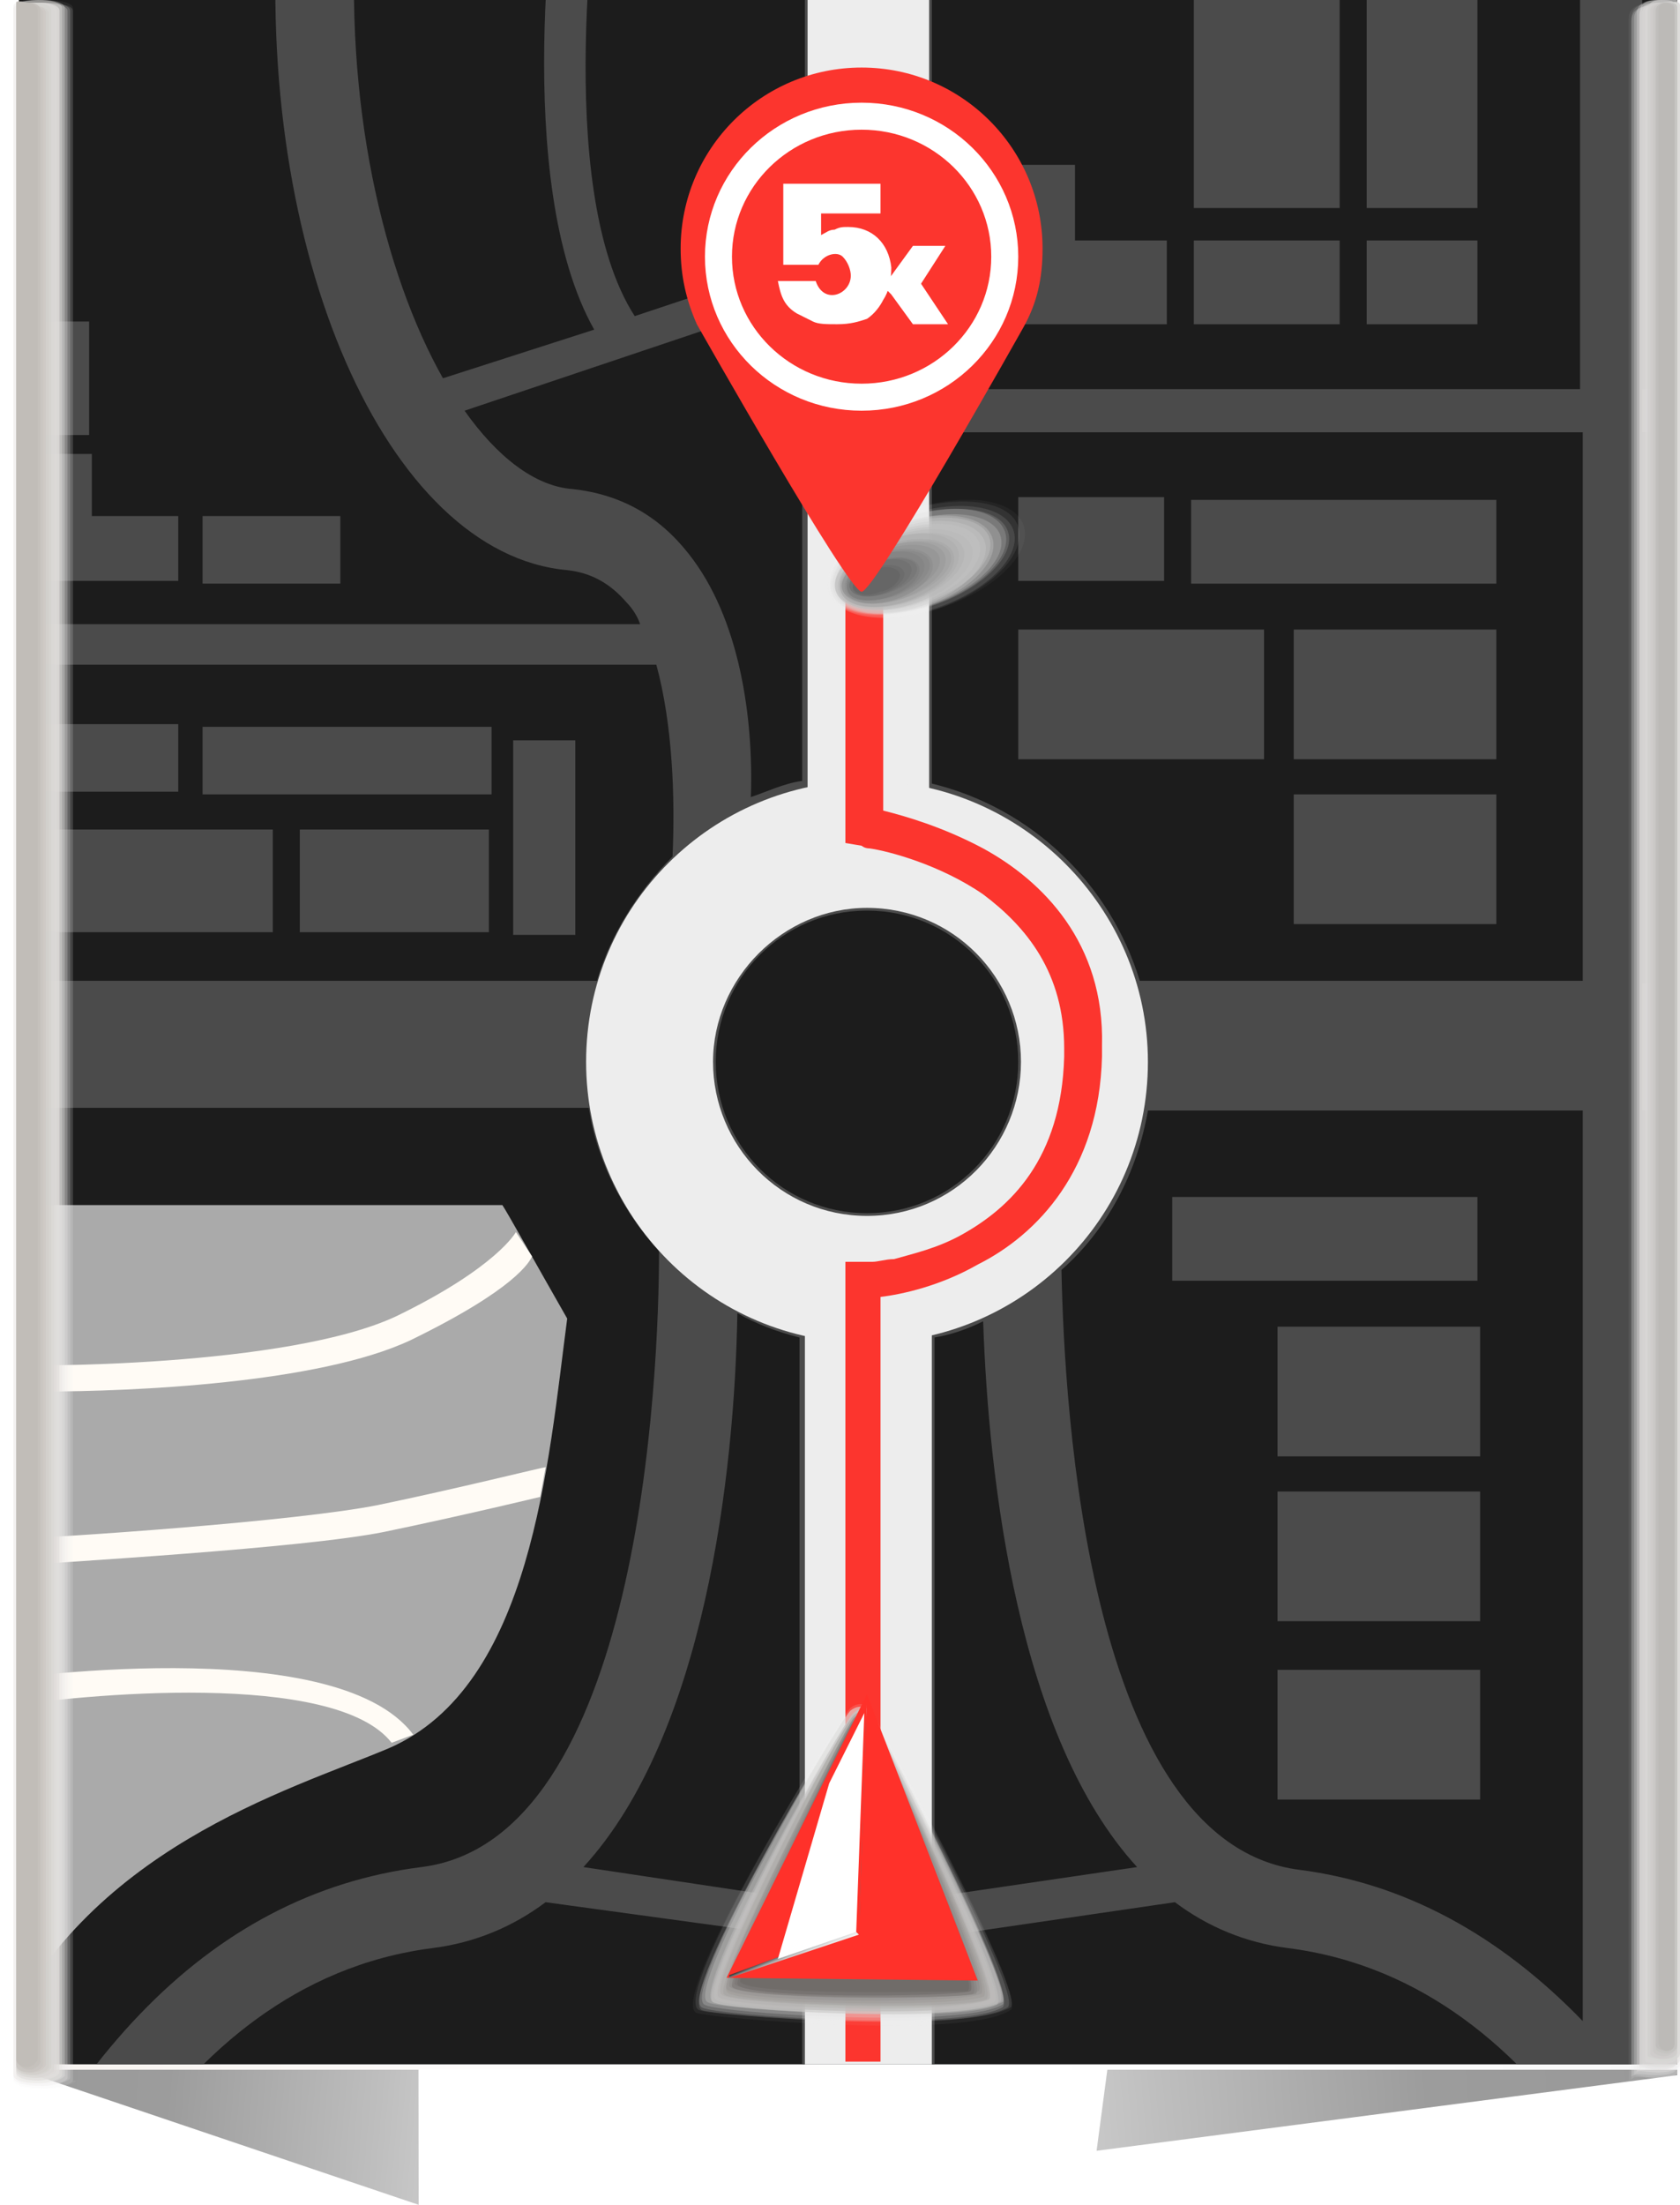 <?xml version="1.0" encoding="utf-8"?>
<!-- Generator: Adobe Illustrator 19.0.0, SVG Export Plug-In . SVG Version: 6.00 Build 0)  -->
<svg version="1.1" id="Layer_1" xmlns="http://www.w3.org/2000/svg" xmlns:xlink="http://www.w3.org/1999/xlink" x="0px" y="0px"
	 viewBox="0 0 62.2 81.6" style="enable-background:new 0 0 62.2 81.6;" xml:space="preserve">
<style type="text/css">
	.st0{fill:url(#SVGID_1_);}
	.st1{fill:url(#SVGID_2_);}
	.st2{fill:url(#SVGID_3_);}
	.st3{fill:#1C1C1C;}
	.st4{clip-path:url(#SVGID_4_);}
	.st5{fill:#AAAAAA;}
	.st6{fill:#FFFBF5;}
	.st7{fill:#99928C;}
	.st8{fill:#4B4B4B;}
	.st9{fill:#EDEDED;}
	.st10{fill:#FC352E;}
	.st11{opacity:0;fill:#FFFFFF;}
	.st12{opacity:3.846100e-002;fill:#F9F9F9;}
	.st13{opacity:7.692300e-002;fill:#F3F3F3;}
	.st14{opacity:0.115;fill:#EDEDED;}
	.st15{opacity:0.154;fill:#E7E7E7;}
	.st16{opacity:0.192;fill:#E2E2E2;}
	.st17{opacity:0.231;fill:#DCDCDC;}
	.st18{opacity:0.269;fill:#D6D6D6;}
	.st19{opacity:0.308;fill:#D0D0D0;}
	.st20{opacity:0.346;fill:#CACACA;}
	.st21{opacity:0.385;fill:#C4C4C4;}
	.st22{opacity:0.423;fill:#BEBEBE;}
	.st23{opacity:0.462;fill:#B8B8B8;}
	.st24{opacity:0.5;fill:#B3B3B3;}
	.st25{opacity:0.538;fill:#ADADAD;}
	.st26{opacity:0.577;fill:#A7A7A7;}
	.st27{opacity:0.615;fill:#A1A1A1;}
	.st28{opacity:0.654;fill:#9B9B9B;}
	.st29{opacity:0.692;fill:#959595;}
	.st30{opacity:0.731;fill:#8F8F8F;}
	.st31{opacity:0.769;fill:#898989;}
	.st32{opacity:0.808;fill:#838383;}
	.st33{opacity:0.846;fill:#7E7E7E;}
	.st34{opacity:0.885;fill:#787878;}
	.st35{opacity:0.923;fill:#727272;}
	.st36{opacity:0.962;fill:#6C6C6C;}
	.st37{fill:#666666;}
	.st38{fill:#FC352E;stroke:#FFFFFF;stroke-miterlimit:10;}
	.st39{opacity:6.250000e-002;fill:#FBFBFB;}
	.st40{opacity:0.125;fill:#F7F7F6;}
	.st41{opacity:0.188;fill:#F3F3F2;}
	.st42{opacity:0.25;fill:#F0EFED;}
	.st43{opacity:0.312;fill:#ECEAE9;}
	.st44{opacity:0.375;fill:#E8E6E4;}
	.st45{opacity:0.438;fill:#E4E2E0;}
	.st46{opacity:0.5;fill:#E0DEDC;}
	.st47{opacity:0.562;fill:#DCDAD7;}
	.st48{opacity:0.625;fill:#D8D6D3;}
	.st49{opacity:0.688;fill:#D4D2CE;}
	.st50{opacity:0.75;fill:#D1CECA;}
	.st51{opacity:0.812;fill:#CDC9C5;}
	.st52{opacity:0.875;fill:#C9C5C1;}
	.st53{opacity:0.938;fill:#C5C1BC;}
	.st54{fill:#C1BDB8;}
	.st55{opacity:0.125;fill:#F7F6F6;}
	.st56{opacity:0.188;fill:#F2F2F2;}
	.st57{opacity:0.25;fill:#EEEEED;}
	.st58{opacity:0.312;fill:#EAE9E9;}
	.st59{opacity:0.375;fill:#E6E5E4;}
	.st60{opacity:0.438;fill:#E2E1E0;}
	.st61{opacity:0.5;fill:#DEDDDB;}
	.st62{opacity:0.562;fill:#D9D8D7;}
	.st63{opacity:0.625;fill:#D5D4D2;}
	.st64{opacity:0.688;fill:#D1D0CE;}
	.st65{opacity:0.75;fill:#CDCBC9;}
	.st66{opacity:0.812;fill:#C9C7C5;}
	.st67{opacity:0.875;fill:#C4C3C0;}
	.st68{opacity:0.938;fill:#C0BEBC;}
	.st69{fill:#BCBAB7;}
	.st70{opacity:4.761900e-002;fill:#F8F8F8;}
	.st71{opacity:9.523800e-002;fill:#F1F1F1;}
	.st72{opacity:0.143;fill:#EBEAEA;}
	.st73{opacity:0.191;fill:#E4E3E2;}
	.st74{opacity:0.238;fill:#DDDCDB;}
	.st75{opacity:0.286;fill:#D6D5D4;}
	.st76{opacity:0.333;fill:#CFCECD;}
	.st77{opacity:0.381;fill:#C9C7C6;}
	.st78{opacity:0.429;fill:#C2C0BF;}
	.st79{opacity:0.476;fill:#BBB9B8;}
	.st80{opacity:0.524;fill:#B4B2B0;}
	.st81{opacity:0.571;fill:#ADABA9;}
	.st82{opacity:0.619;fill:#A6A4A2;}
	.st83{opacity:0.667;fill:#A09D9B;}
	.st84{opacity:0.714;fill:#999694;}
	.st85{opacity:0.762;fill:#928F8D;}
	.st86{opacity:0.809;fill:#8B8886;}
	.st87{opacity:0.857;fill:#84817E;}
	.st88{opacity:0.905;fill:#7E7A77;}
	.st89{opacity:0.952;fill:#777370;}
	.st90{fill:#706C69;}
	.st91{fill:#FF312A;}
	.st92{filter:url(#Adobe_OpacityMaskFilter);}
	.st93{filter:url(#Adobe_OpacityMaskFilter_1_);}
	.st94{mask:url(#SVGID_5_);fill:url(#SVGID_6_);}
	.st95{fill:url(#SVGID_7_);}
	.st96{filter:url(#Adobe_OpacityMaskFilter_2_);}
	.st97{filter:url(#Adobe_OpacityMaskFilter_3_);}
	.st98{mask:url(#SVGID_8_);fill:url(#SVGID_9_);}
	.st99{fill:url(#SVGID_10_);}
	.st100{fill:#FFFFFF;}
</style>
<g>
	<g>
		<linearGradient id="SVGID_1_" gradientUnits="userSpaceOnUse" x1="21.534" y1="42.069" x2="-1.174" y2="40.06">
			<stop  offset="0" style="stop-color:#F2EBE6"/>
			<stop  offset="1.118590e-003" style="stop-color:#F1EAE5"/>
			<stop  offset="3.298860e-002" style="stop-color:#DBD8D6"/>
			<stop  offset="6.348371e-002" style="stop-color:#CECDCC"/>
			<stop  offset="9.090910e-002" style="stop-color:#C9C9C9"/>
			<stop  offset="0.189" style="stop-color:#BEBEBE"/>
			<stop  offset="0.533" style="stop-color:#9C9C9C"/>
			<stop  offset="0.83" style="stop-color:#999999"/>
		</linearGradient>
		<polygon class="st0" points="15.5,81.6 0.7,76.6 0.7,0.1 15.4,3.1 		"/>
		
			<linearGradient id="SVGID_2_" gradientUnits="userSpaceOnUse" x1="143.272" y1="41.509" x2="113.847" y2="38.905" gradientTransform="matrix(-1 0 0 1 177.147 0)">
			<stop  offset="0" style="stop-color:#F2EBE6"/>
			<stop  offset="1.267731e-003" style="stop-color:#F1EAE5"/>
			<stop  offset="3.738696e-002" style="stop-color:#DBD8D6"/>
			<stop  offset="7.194799e-002" style="stop-color:#CECDCC"/>
			<stop  offset="0.103" style="stop-color:#C9C9C9"/>
			<stop  offset="0.198" style="stop-color:#BEBEBE"/>
			<stop  offset="0.533" style="stop-color:#9C9C9C"/>
			<stop  offset="0.83" style="stop-color:#999999"/>
		</linearGradient>
		<polygon class="st1" points="40.6,79.6 62.1,76.8 62.1,0.4 50.6,4.2 		"/>
		<g>
			<linearGradient id="SVGID_3_" gradientUnits="userSpaceOnUse" x1="-12.15" y1="38.449" x2="80.194" y2="38.243">
				<stop  offset="0" style="stop-color:#F2EBE6"/>
				<stop  offset="8.959066e-002" style="stop-color:#F6F1ED"/>
				<stop  offset="0.326" style="stop-color:#FDFBFA"/>
				<stop  offset="0.539" style="stop-color:#FFFFFF"/>
				<stop  offset="0.798" style="stop-color:#F9F9F9"/>
				<stop  offset="0.888" style="stop-color:#F5F5F5"/>
				<stop  offset="0.973" style="stop-color:#EFEFF2"/>
				<stop  offset="1" style="stop-color:#ECECF0"/>
			</linearGradient>
			<rect x="0.7" y="0.1" class="st2" width="61.4" height="76.5"/>
			<rect x="0.7" y="0" class="st3" width="61.4" height="76.4"/>
			<g>
				<defs>
					<polygon id="SVGID_15_" points="62.1,76.4 0.7,76.4 0.6,0 62.1,0 					"/>
				</defs>
				<clipPath id="SVGID_4_">
					<use xlink:href="#SVGID_15_"  style="overflow:visible;"/>
				</clipPath>
				<g class="st4">
					<g>
						<g>
							<path class="st5" d="M-0.1,55.7c0,6.2,0,13.9,0,20l0,0c3.3-7.3,10.7-9.4,14.5-11l0,0c5.3-2.3,5.9-10.6,6.6-15.9l0,0
								c-1.2-2.1-2.2-3.9-2.4-4.2l0,0H-0.1C-0.1,45.3-0.1,49.8-0.1,55.7L-0.1,55.7z"/>
						</g>
					</g>
					<g>
						<path class="st6" d="M-0.3,58l-0.1-1c2.8-0.1,11.4-0.7,14.4-1.3c2.9-0.6,6.1-1.4,6.2-1.4l-0.2,1.1c0,0-2.9,0.7-5.8,1.3
							C11.2,57.3,2.5,57.8-0.3,58z"/>
					</g>
					<g>
						<path class="st6" d="M1.6,51.5c-0.9,0-1.6,0-1.8,0l0.1-1c1,0.1,10.8,0.1,14.8-1.8c3.7-1.8,4.4-3.1,4.4-3.1l0.6,0.9
							c-0.1,0.2-0.6,1.2-4.5,3.1C11.8,51.2,4.9,51.5,1.6,51.5z"/>
					</g>
					<g>
						<path class="st6" d="M14.5,64.5C12.4,61.8,3,62.7-0.1,63.2l-0.2-1c0.1,0,12.7-1.9,15.6,2L14.5,64.5z"/>
					</g>
					<g>
						<g>
							<path class="st7" d="M5.7,86.8L5.7,86.8L5.7,86.8L5.7,86.8z M14.8,77.1c-5.5,1.4-7,6.9-8.9,9.5l0,0l20.5-0.1l0.1-9.5
								c-0.4,0-1.7-0.1-3.9-0.1l0,0C20.6,77,18,77,14.8,77.1L14.8,77.1z"/>
						</g>
						<path class="st5" d="M14.8,77.2c-5.4,1.4-7,6.9-8.9,9.5l0,0l20.4-0.1l0.1-9.4c-0.4,0-1.7-0.1-3.9-0.1l0,0
							C20.6,77,18,77.1,14.8,77.2L14.8,77.2z"/>
					</g>
					<g>
						<g>
							<path class="st7" d="M38,86.5l20.5,0.1c-1.9-2.6-3.5-8.1-8.9-9.5l0,0C45.9,77.1,43,77,41,77l0,0c-1.7,0-2.7,0-3,0l0,0
								L38,86.5L38,86.5z"/>
						</g>
						<path class="st5" d="M38.1,86.5l20.4,0.1c-1.9-2.6-3.5-8-8.9-9.5l0,0c-3.7-0.1-6.6-0.1-8.6-0.1l0,0c-1.6,0-2.6,0-3,0l0,0
							L38.1,86.5L38.1,86.5z"/>
					</g>
					<g>
						<rect x="1.5" y="30.7" class="st8" width="8.6" height="3.8"/>
						<rect x="1.5" y="26.8" class="st8" width="5.1" height="2.5"/>
						<polygon class="st8" points="3.4,19.1 3.4,16.8 1.5,16.8 1.5,19.1 1.5,19.2 1.5,21.5 6.6,21.5 6.6,19.1 						"/>
						<rect x="7.5" y="19.1" class="st8" width="5.1" height="2.5"/>
						<rect x="7.5" y="26.9" class="st8" width="10.7" height="2.5"/>
						<rect x="11.1" y="30.7" class="st8" width="7" height="3.8"/>
						<rect x="19" y="27.4" class="st8" width="2.3" height="7.2"/>
						<rect x="1.5" y="11.9" class="st8" width="1.8" height="4.2"/>
					</g>
					<rect x="37.7" y="23.3" class="st8" width="9.1" height="4.8"/>
					<rect x="37.7" y="18.4" class="st8" width="5.4" height="3.1"/>
					<polygon class="st8" points="39.8,8.9 39.8,6.1 37.8,6.1 37.8,8.9 37.8,9.1 37.8,12 43.2,12 43.2,8.9 					"/>
					<rect x="44.2" y="8.9" class="st8" width="5.4" height="3.1"/>
					<rect x="50.6" y="8.9" class="st8" width="4.1" height="3.1"/>
					<rect x="44.2" y="-0.4" class="st8" width="5.4" height="8.1"/>
					<rect x="50.6" y="-0.4" class="st8" width="4.1" height="8.1"/>
					<rect x="44.1" y="18.5" class="st8" width="11.3" height="3.1"/>
					<rect x="47.9" y="23.3" class="st8" width="7.5" height="4.8"/>
					<rect x="47.9" y="29.4" class="st8" width="7.5" height="4.8"/>
					<g>
						<g>
							<path class="st8" d="M60.8,77.2V41.1h3.7v-4.7h-3.7V16h4.1v-1.6h-4.1V-1.8h-2.3v16.2H34.5V-3.6h-4.7V9.6l-6.3,2.1
								c-3.1-4.8-1.3-16.4-1.3-16.5l-1.5-0.2C20.6-4.6,18.9,6.7,22,12.2L16.4,14c-2.2-3.9-3.7-10.2-3.2-17.2l-2.9-0.2
								C9.4,9.3,14.3,20.5,21,21.1c0.9,0.1,1.6,0.5,2.2,1.2c0.2,0.2,0.4,0.5,0.5,0.8H-0.2v1.5h24.5c0.6,2.2,0.7,4.9,0.6,7.1
								c-1.3,1.3-2.3,2.9-2.8,4.6H0v4.7h21.8c0.3,2,1.3,3.9,2.6,5.3c0,4.6-0.7,21.8-8.8,22.8c-7.9,1-13.9,7.3-18,18.7l2.8,1
								C1.8,85,5.9,73.4,16,72.1c1.6-0.2,3-0.8,4.2-1.7l9.5,1.3v16.8h4.9V71.7l8.9-1.3c1.2,0.9,2.6,1.5,4.2,1.7
								C57.8,73.4,61.9,85,63.2,88.8l2.8-1C64.2,82.7,60.8,77.2,60.8,77.2z M58.6,16v20.3H42.2c-1.1-3.6-4-6.4-7.7-7.3V16H58.6z
								 M32.1,44.9c-3.1,0-5.6-2.5-5.6-5.6c0-3.1,2.5-5.6,5.6-5.6s5.6,2.5,5.6,5.6C37.7,42.4,35.2,44.9,32.1,44.9z M25.5,20.5
								c-1.1-1.4-2.5-2.2-4.3-2.4c-1.4-0.1-2.8-1.2-4-2.9l12.5-4.2v17.9c-0.7,0.1-1.3,0.4-1.9,0.6C27.9,26.6,27.4,22.9,25.5,20.5z
								 M21.6,69.1c4.5-4.9,5.6-14.6,5.7-20.5c0.7,0.4,1.5,0.7,2.3,0.9v20.8L21.6,69.1z M34.6,49.5c0.6-0.1,1.2-0.3,1.8-0.6
								c0.2,5.9,1.3,15.4,5.7,20.2l-7.5,1.1V49.5z M48.1,69.2c-7.8-1-8.7-17-8.8-22.2c1.7-1.5,2.8-3.6,3.2-5.9h16.1v33.7
								C55.5,71.6,52,69.7,48.1,69.2z"/>
						</g>
					</g>
					<rect x="43.4" y="44.3" class="st8" width="11.3" height="3.1"/>
					<rect x="47.3" y="49.1" class="st8" width="7.5" height="4.8"/>
					<rect x="47.3" y="55.2" class="st8" width="7.5" height="4.8"/>
					<rect x="47.3" y="61.8" class="st8" width="7.5" height="4.8"/>
				</g>
			</g>
			<path class="st9" d="M29.8,49.1v27.3h4.7V49.1c-0.8,0.2-1.5,0.3-2.3,0.3C31.3,49.4,30.5,49.3,29.8,49.1z"/>
			<path class="st9" d="M34.4,29.2V0h-4.5v29.2c0.7-0.2,1.5-0.2,2.2-0.2C32.9,28.9,33.6,29,34.4,29.2z"/>
			<path class="st9" d="M32.1,28.9c-5.7,0-10.4,4.6-10.4,10.4c0,5.7,4.6,10.4,10.4,10.4c5.7,0,10.4-4.6,10.4-10.4
				C42.5,33.6,37.8,28.9,32.1,28.9z M32.1,45c-3.2,0-5.7-2.6-5.7-5.7s2.6-5.7,5.7-5.7c3.2,0,5.7,2.6,5.7,5.7S35.3,45,32.1,45z"/>
		</g>
		<path class="st10" d="M31.3,76.3V46.7l0.7,0c0,0,0.1,0,0.3,0l0,0c0.2,0,0.5-0.1,0.8-0.1l0,0c0.7-0.2,1.6-0.4,2.5-0.9l0,0
			c1.8-1,3.7-2.8,3.8-6.6l0,0c0-0.1,0-0.2,0-0.3l0,0c0-2.8-1.4-4.5-3-5.7l0,0c-1.6-1.1-3.5-1.6-4.2-1.7l0,0c-0.2,0-0.3-0.1-0.3-0.1
			l0,0l-0.6-0.1V18.2h1.4v11.8c0.8,0.2,2.2,0.6,3.7,1.4l0,0c2.2,1.2,4.5,3.5,4.4,7.3l0,0c0,0.1,0,0.3,0,0.4l0,0
			c-0.1,4.2-2.4,6.6-4.6,7.7l0,0c-1.4,0.8-2.8,1.1-3.6,1.2l0,0v28.3H31.3L31.3,76.3z"/>
		<g>
			<g>
				<path class="st11" d="M38.1,19.4c0.4,1-1,2.4-3.1,3.2c-2.1,0.7-4,0.4-4.4-0.6c-0.4-1,1-2.4,3.1-3.2
					C35.8,18.1,37.7,18.3,38.1,19.4z"/>
				
					<ellipse transform="matrix(0.946 -0.324 0.324 0.946 -4.854 12.204)" class="st12" cx="34.3" cy="20.7" rx="3.8" ry="1.9"/>
				<path class="st13" d="M37.7,19.5c0.3,1-1,2.3-2.9,3c-1.9,0.7-3.8,0.4-4.1-0.6c-0.3-1,1-2.3,2.9-3C35.5,18.3,37.4,18.5,37.7,19.5
					z"/>
				
					<ellipse transform="matrix(0.946 -0.324 0.324 0.946 -4.883 12.16)" class="st14" cx="34.1" cy="20.8" rx="3.6" ry="1.8"/>
				<ellipse transform="matrix(0.946 -0.324 0.324 0.946 -4.898 12.139)" class="st15" cx="34" cy="20.8" rx="3.5" ry="1.7"/>
				<ellipse transform="matrix(0.946 -0.324 0.324 0.946 -4.912 12.118)" class="st16" cx="34" cy="20.8" rx="3.4" ry="1.7"/>
				
					<ellipse transform="matrix(0.946 -0.324 0.324 0.946 -4.927 12.097)" class="st17" cx="33.9" cy="20.9" rx="3.3" ry="1.6"/>
				
					<ellipse transform="matrix(0.946 -0.324 0.324 0.946 -4.942 12.076)" class="st18" cx="33.8" cy="20.9" rx="3.1" ry="1.6"/>
				<ellipse transform="matrix(0.946 -0.324 0.324 0.946 -4.956 12.053)" class="st19" cx="33.8" cy="20.9" rx="3" ry="1.5"/>
				<ellipse transform="matrix(0.946 -0.324 0.324 0.946 -4.971 12.032)" class="st20" cx="33.7" cy="21" rx="2.9" ry="1.5"/>
				<ellipse transform="matrix(0.946 -0.324 0.324 0.946 -4.986 12.011)" class="st21" cx="33.6" cy="21" rx="2.8" ry="1.4"/>
				<ellipse transform="matrix(0.946 -0.324 0.324 0.946 -5 11.991)" class="st22" cx="33.5" cy="21" rx="2.7" ry="1.3"/>
				
					<ellipse transform="matrix(0.946 -0.324 0.324 0.946 -5.015 11.97)" class="st23" cx="33.5" cy="21.1" rx="2.6" ry="1.3"/>
				<ellipse transform="matrix(0.946 -0.324 0.324 0.946 -5.031 11.953)" class="st24" cx="33.4" cy="21.1" rx="2.4" ry="1.2"/>
				<ellipse transform="matrix(0.946 -0.324 0.324 0.946 -5.045 11.93)" class="st25" cx="33.3" cy="21.1" rx="2.3" ry="1.2"/>
				
					<ellipse transform="matrix(0.946 -0.324 0.324 0.946 -5.059 11.907)" class="st26" cx="33.2" cy="21.2" rx="2.2" ry="1.1"/>
				<ellipse transform="matrix(0.946 -0.324 0.324 0.946 -5.074 11.886)" class="st27" cx="33.2" cy="21.2" rx="2.1" ry="1"/>
				<ellipse transform="matrix(0.946 -0.324 0.324 0.946 -5.09 11.869)" class="st28" cx="33.1" cy="21.2" rx="2" ry="1"/>
				<ellipse transform="matrix(0.946 -0.324 0.324 0.946 -5.105 11.85)" class="st29" cx="33" cy="21.2" rx="1.9" ry="0.9"/>
				<ellipse transform="matrix(0.946 -0.324 0.324 0.946 -5.119 11.827)" class="st30" cx="32.9" cy="21.3" rx="1.7" ry="0.9"/>
				<ellipse transform="matrix(0.946 -0.324 0.324 0.946 -5.134 11.804)" class="st31" cx="32.9" cy="21.3" rx="1.6" ry="0.8"/>
				<ellipse transform="matrix(0.946 -0.324 0.324 0.946 -5.149 11.785)" class="st32" cx="32.8" cy="21.3" rx="1.5" ry="0.8"/>
				
					<ellipse transform="matrix(0.946 -0.324 0.324 0.946 -5.166 11.772)" class="st33" cx="32.7" cy="21.4" rx="1.4" ry="0.7"/>
				
					<ellipse transform="matrix(0.946 -0.325 0.325 0.946 -5.181 11.755)" class="st34" cx="32.7" cy="21.4" rx="1.3" ry="0.6"/>
				
					<ellipse transform="matrix(0.946 -0.325 0.325 0.946 -5.196 11.733)" class="st35" cx="32.6" cy="21.4" rx="1.2" ry="0.6"/>
				<ellipse transform="matrix(0.946 -0.325 0.325 0.946 -5.21 11.711)" class="st36" cx="32.5" cy="21.5" rx="1" ry="0.5"/>
				<path class="st37" d="M33.3,21.2c0.1,0.2-0.2,0.6-0.7,0.7c-0.5,0.2-0.9,0.1-1-0.1c-0.1-0.2,0.2-0.6,0.7-0.7
					C32.8,20.9,33.2,21,33.3,21.2z"/>
			</g>
			<g>
				<path class="st10" d="M38.6,9.2c0-3.7-3-6.7-6.7-6.7c-3.7,0-6.7,3-6.7,6.7c0,1,0.2,1.9,0.6,2.8c0,0,5.6,9.9,6.1,9.9
					c0.5,0,6-9.8,6-9.8C38.4,11.2,38.6,10.3,38.6,9.2z"/>
				<ellipse class="st38" cx="31.9" cy="9.5" rx="5.3" ry="5.2"/>
			</g>
		</g>
		<g>
			<path class="st11" d="M2.9,77.1c0,0.1-0.5,0.3-1.2,0.3l0,0c-0.7,0-1.2-0.1-1.2-0.3V0.3C0.5,0.2,1,0,1.7,0l0,0
				c0.7,0,1.2,0.1,1.2,0.3V77.1z"/>
			<path class="st39" d="M2.8,77c0,0.1-0.5,0.3-1.1,0.3l0,0c-0.6,0-1.1-0.1-1.1-0.3V0.3C0.5,0.1,1,0,1.6,0l0,0
				c0.6,0,1.1,0.1,1.1,0.3V77z"/>
			<path class="st40" d="M2.7,77c0,0.1-0.5,0.3-1.1,0.3l0,0c-0.6,0-1.1-0.1-1.1-0.3V0.3c0-0.1,0.5-0.2,1.1-0.2l0,0
				c0.6,0,1.1,0.1,1.1,0.3V77z"/>
			<path class="st41" d="M2.6,76.9c0,0.1-0.5,0.3-1,0.3l0,0c-0.6,0-1-0.1-1-0.3V0.3c0-0.1,0.5-0.2,1-0.2l0,0c0.6,0,1,0.1,1,0.3V76.9
				z"/>
			<path class="st42" d="M2.5,76.9c0,0.1-0.4,0.3-1,0.3l0,0c-0.5,0-1-0.1-1-0.3V0.3c0-0.1,0.4-0.2,1-0.2l0,0c0.5,0,1,0.1,1,0.3V76.9
				z"/>
			<path class="st43" d="M2.4,76.8c0,0.1-0.4,0.3-0.9,0.3l0,0c-0.5,0-0.9-0.1-0.9-0.3V0.2c0-0.1,0.4-0.2,0.9-0.2l0,0
				c0.5,0,0.9,0.1,0.9,0.3V76.8z"/>
			<path class="st44" d="M2.3,76.8c0,0.1-0.4,0.3-0.9,0.3l0,0c-0.5,0-0.9-0.1-0.9-0.3V0.2c0-0.1,0.4-0.2,0.9-0.2l0,0
				c0.5,0,0.9,0.1,0.9,0.3V76.8z"/>
			<path class="st45" d="M2.2,76.7c0,0.1-0.4,0.3-0.8,0.3l0,0c-0.5,0-0.8-0.1-0.8-0.3V0.2c0-0.1,0.4-0.1,0.8-0.1l0,0
				c0.5,0,0.8,0.1,0.8,0.3V76.7z"/>
			<path class="st46" d="M2.2,76.7c0,0.1-0.3,0.3-0.8,0.3l0,0c-0.4,0-0.8-0.1-0.8-0.3V0.2c0-0.1,0.3-0.1,0.8-0.1l0,0
				c0.4,0,0.8,0.1,0.8,0.3V76.7z"/>
			<path class="st47" d="M2.1,76.6c0,0.1-0.3,0.3-0.7,0.3l0,0c-0.4,0-0.7-0.1-0.7-0.3V0.2c0-0.1,0.3-0.1,0.7-0.1l0,0
				c0.4,0,0.7,0.1,0.7,0.3V76.6z"/>
			<path class="st48" d="M2,76.6c0,0.1-0.3,0.3-0.7,0.3l0,0c-0.4,0-0.7-0.1-0.7-0.3V0.2c0-0.1,0.3-0.1,0.7-0.1l0,0
				C1.7,0.1,2,0.2,2,0.4V76.6z"/>
			<path class="st49" d="M1.9,76.5c0,0.1-0.3,0.3-0.6,0.3l0,0c-0.3,0-0.6-0.1-0.6-0.3V0.2c0-0.1,0.3-0.1,0.6-0.1l0,0
				c0.3,0,0.6,0.1,0.6,0.3V76.5z"/>
			<path class="st50" d="M1.8,76.5c0,0.1-0.3,0.3-0.6,0.3l0,0c-0.3,0-0.6-0.1-0.6-0.3V0.2c0-0.1,0.3,0,0.6,0l0,0
				c0.3,0,0.6,0.1,0.6,0.3V76.5z"/>
			<path class="st51" d="M1.7,76.4c0,0.1-0.2,0.3-0.5,0.3l0,0c-0.3,0-0.5-0.1-0.5-0.3V0.2c0-0.1,0.2,0,0.5,0l0,0
				c0.3,0,0.5,0.1,0.5,0.3V76.4z"/>
			<path class="st52" d="M1.6,76.4c0,0.1-0.2,0.3-0.5,0.3l0,0c-0.3,0-0.5-0.1-0.5-0.3V0.2c0-0.1,0.2,0,0.5,0l0,0
				c0.3,0,0.5,0.1,0.5,0.3V76.4z"/>
			<path class="st53" d="M1.5,76.3c0,0.1-0.2,0.3-0.4,0.3l0,0c-0.2,0-0.4-0.1-0.4-0.3V0.1c0-0.1,0.2,0,0.4,0l0,0
				c0.2,0,0.4,0.1,0.4,0.3V76.3z"/>
			<path class="st54" d="M1.4,76.2c0,0.1-0.2,0.3-0.4,0.3l0,0c-0.2,0-0.4-0.1-0.4-0.3V0.1c0-0.1,0.2,0,0.4,0l0,0
				c0.2,0,0.4,0.1,0.4,0.3V76.2z"/>
		</g>
		<g>
			<path class="st11" d="M60.2,77.2c0-0.2,0.4-0.1,1-0.1l0,0c0.6,0,1-0.1,1-0.3l0-76.7c0-0.3-0.5,0-1,0l0,0c-0.6,0-1,0.1-1,0.6V77.2
				z"/>
			<path class="st39" d="M60.3,77.1c0-0.2,0.4-0.1,1-0.1l0,0c0.5,0,1-0.1,1-0.3l0-76.6c0-0.3-0.4,0-1,0l0,0c-0.5,0-1,0.1-1,0.6V77.1
				z"/>
			<path class="st55" d="M60.4,77c0-0.2,0.4-0.1,0.9-0.1l0,0c0.5,0,0.9-0.1,0.9-0.3l0-76.5c0-0.3-0.4,0-0.9,0l0,0
				c-0.5,0-0.9,0.1-0.9,0.6V77z"/>
			<path class="st56" d="M60.4,76.9c0-0.2,0.4,0,0.9,0l0,0c0.5,0,0.9-0.1,0.9-0.3l0-76.4c0-0.3-0.4,0-0.9,0l0,0
				c-0.5,0-0.9,0.1-0.9,0.6V76.9z"/>
			<path class="st57" d="M60.5,76.8c0-0.1,0.4,0,0.8,0l0,0c0.5,0,0.8-0.1,0.8-0.3l0-76.3c0-0.3-0.4,0-0.8,0l0,0
				c-0.5,0-0.8,0.1-0.8,0.5V76.8z"/>
			<path class="st58" d="M60.6,76.7c0-0.1,0.4,0,0.8,0l0,0c0.4,0,0.8-0.1,0.8-0.3l0-76.3c0-0.3-0.4-0.1-0.8-0.1l0,0
				c-0.4,0-0.8,0.1-0.8,0.5V76.7z"/>
			<path class="st59" d="M60.7,76.6c0-0.1,0.3,0,0.7,0l0,0c0.4,0,0.7-0.1,0.7-0.3l0-76.2c0-0.2-0.3-0.1-0.7-0.1l0,0
				c-0.4,0-0.7,0.1-0.7,0.5V76.6z"/>
			<path class="st60" d="M60.7,76.5c0-0.1,0.3,0.1,0.7,0.1l0,0c0.4,0,0.7-0.1,0.7-0.3l0-76.1c0-0.2-0.3-0.1-0.7-0.1l0,0
				c-0.4,0-0.7,0.1-0.7,0.5V76.5z"/>
			<path class="st61" d="M60.8,76.4c0,0,0.3,0.1,0.7,0.1l0,0c0.4,0,0.7-0.1,0.7-0.3l0-76c0-0.2-0.3-0.1-0.7-0.1l0,0
				c-0.4,0-0.7,0.1-0.7,0.4V76.4z"/>
			<path class="st62" d="M60.9,76.3c0,0,0.3,0.1,0.6,0.1l0,0c0.3,0,0.6-0.1,0.6-0.3l0-75.9c0-0.2-0.3-0.1-0.6-0.1l0,0
				c-0.3,0-0.6,0.1-0.6,0.4V76.3z"/>
			<path class="st63" d="M61,76.2c0,0,0.3,0.1,0.6,0.1l0,0c0.3,0,0.6-0.1,0.6-0.3l0-75.8c0-0.2-0.3-0.1-0.6-0.1l0,0
				c-0.3,0-0.6,0.1-0.6,0.4V76.2z"/>
			<path class="st64" d="M61,76.1c0,0,0.2,0.1,0.5,0.1l0,0c0.3,0,0.5-0.1,0.5-0.3l0-75.7c0-0.2-0.2-0.2-0.5-0.2l0,0
				c-0.3,0-0.5,0.1-0.5,0.4V76.1z"/>
			<path class="st65" d="M61.1,76c0,0.1,0.2,0.2,0.5,0.2l0,0c0.3,0,0.5-0.1,0.5-0.3l0-75.6c0-0.2-0.2-0.2-0.5-0.2l0,0
				c-0.3,0-0.5,0.1-0.5,0.3V76z"/>
			<path class="st66" d="M61.2,75.9c0,0.1,0.2,0.2,0.4,0.2l0,0c0.2,0,0.4-0.1,0.4-0.3l0-75.5c0-0.2-0.2-0.2-0.4-0.2l0,0
				c-0.2,0-0.4,0.1-0.4,0.3V75.9z"/>
			<path class="st67" d="M61.3,75.8c0,0.1,0.2,0.2,0.4,0.2l0,0c0.2,0,0.4-0.1,0.4-0.3l0-75.4c0-0.2-0.2-0.2-0.4-0.2l0,0
				c-0.2,0-0.4,0.1-0.4,0.3V75.8z"/>
			<path class="st68" d="M61.3,75.7c0,0.1,0.2,0.2,0.4,0.2l0,0c0.2,0,0.3-0.1,0.3-0.3l0-75.3c0-0.2-0.2-0.2-0.3-0.2l0,0
				c-0.2,0-0.4,0.1-0.4,0.3V75.7z"/>
			<path class="st69" d="M61.4,75.6c0,0.1,0.1,0.3,0.3,0.3l0,0c0.2,0,0.3-0.1,0.3-0.3V0.4c0-0.1-0.1-0.3-0.3-0.3l0,0
				c-0.2,0-0.3,0.1-0.3,0.3V75.6z"/>
		</g>
		<g>
			<g>
				<path class="st11" d="M32.2,63.2c0,0-0.3-0.3-0.7,0c-0.4,0.3-7.1,11-5.8,11.4c0.7,0.2,10,1,11.8-0.1
					C38.3,74,32.2,63.2,32.2,63.2z"/>
				<path class="st70" d="M32.2,63.2c0,0-0.3-0.3-0.7,0c-0.4,0.3-6.9,10.9-5.7,11.3c0.6,0.2,9.9,1,11.6-0.1
					C38.2,74,32.2,63.2,32.2,63.2z"/>
				<path class="st71" d="M32.2,63.2c0,0-0.3-0.3-0.7,0c-0.4,0.3-6.8,10.8-5.6,11.2c0.6,0.2,9.8,0.9,11.5-0.1
					C38.1,74,32.2,63.2,32.2,63.2z"/>
				<path class="st72" d="M32.2,63.3c0,0-0.3-0.3-0.7,0C31.2,63.6,24.9,74,26,74.4c0.5,0.2,9.6,0.9,11.3-0.1
					C38,73.9,32.2,63.3,32.2,63.3z"/>
				<path class="st73" d="M32.2,63.3c0,0-0.3-0.3-0.7,0c-0.4,0.3-6.5,10.6-5.5,11c0.5,0.3,9.5,0.9,11.1,0
					C37.9,73.9,32.2,63.3,32.2,63.3z"/>
				<path class="st74" d="M32.2,63.3c0,0-0.3-0.3-0.7,0c-0.4,0.3-6.4,10.5-5.4,10.9c0.5,0.3,9.4,0.9,11,0
					C37.8,73.9,32.2,63.3,32.2,63.3z"/>
				<path class="st75" d="M32.2,63.3c0,0-0.3-0.3-0.7,0c-0.4,0.3-6.2,10.4-5.3,10.8c0.4,0.3,9.3,0.8,10.8,0
					C37.8,73.9,32.2,63.3,32.2,63.3z"/>
				<path class="st76" d="M32.2,63.4c0,0-0.3-0.3-0.6,0c-0.4,0.3-6.1,10.3-5.2,10.7c0.4,0.3,9.2,0.8,10.7,0
					C37.7,73.9,32.2,63.4,32.2,63.4z"/>
				<path class="st77" d="M32.2,63.4c0,0-0.3-0.3-0.6,0c-0.4,0.3-5.9,10.2-5.2,10.7c0.4,0.3,9.1,0.8,10.5,0.1
					C37.6,73.8,32.2,63.4,32.2,63.4z"/>
				<path class="st78" d="M32.2,63.4c0,0-0.3-0.3-0.6,0c-0.4,0.3-5.8,10.1-5.1,10.6c0.3,0.4,9,0.7,10.3,0.1
					C37.5,73.8,32.2,63.4,32.2,63.4z"/>
				<path class="st79" d="M32.2,63.5c0,0-0.3-0.3-0.6,0c-0.4,0.3-5.7,10-5,10.5c0.3,0.4,8.9,0.7,10.2,0.1
					C37.4,73.8,32.2,63.5,32.2,63.5z"/>
				<path class="st80" d="M32.2,63.5c0,0-0.3-0.3-0.6,0c-0.4,0.3-5.5,9.9-5,10.4c0.2,0.4,8.8,0.7,10,0.1
					C37.3,73.8,32.2,63.5,32.2,63.5z"/>
				<path class="st81" d="M32.2,63.5c0,0-0.3-0.3-0.6,0c-0.4,0.3-5.4,9.8-4.9,10.3c0.2,0.4,8.7,0.7,9.9,0.2
					C37.2,73.8,32.2,63.5,32.2,63.5z"/>
				<path class="st82" d="M32.2,63.6c0,0-0.3-0.3-0.6,0c-0.3,0.3-5.2,9.7-4.8,10.2c0.2,0.4,8.6,0.6,9.7,0.2
					C37.2,73.7,32.2,63.6,32.2,63.6z"/>
				<path class="st83" d="M32.2,63.6c0,0-0.3-0.3-0.6,0c-0.3,0.3-5.1,9.6-4.7,10.1c0.1,0.5,8.5,0.6,9.5,0.2
					C37.1,73.7,32.2,63.6,32.2,63.6z"/>
				<path class="st84" d="M32.2,63.6c0,0-0.3-0.3-0.6,0c-0.3,0.3-5,9.5-4.7,10c0.1,0.5,8.4,0.6,9.4,0.2C37,73.7,32.2,63.6,32.2,63.6
					z"/>
				<path class="st85" d="M32.2,63.6c0,0-0.3-0.3-0.6,0c-0.3,0.3-4.8,9.4-4.6,9.9c0.1,0.5,8.3,0.6,9.2,0.2
					C36.9,73.7,32.2,63.6,32.2,63.6z"/>
				<path class="st86" d="M32.2,63.7c0,0-0.3-0.3-0.6,0c-0.3,0.3-4.7,9.3-4.5,9.8c0,0.5,8.2,0.5,9,0.3
					C36.8,73.7,32.2,63.7,32.2,63.7z"/>
				<path class="st87" d="M32.2,63.7c0,0-0.3-0.3-0.6,0c-0.3,0.3-4.5,9.2-4.5,9.8c0,0.5,8.1,0.5,8.9,0.3
					C36.7,73.6,32.2,63.7,32.2,63.7z"/>
				<path class="st88" d="M32.2,63.7c0,0-0.3-0.3-0.6,0c-0.3,0.3-4.4,9.1-4.4,9.7c-0.1,0.5,8,0.5,8.7,0.3
					C36.6,73.6,32.2,63.7,32.2,63.7z"/>
				<path class="st89" d="M32.2,63.8c0,0-0.2-0.3-0.6,0c-0.3,0.3-4.3,9-4.3,9.6c-0.1,0.6,7.9,0.5,8.6,0.3
					C36.5,73.6,32.2,63.8,32.2,63.8z"/>
				<path class="st90" d="M32.2,63.8c0,0-0.2-0.3-0.6,0c-0.3,0.3-4.1,8.9-4.2,9.5c-0.1,0.6,7.8,0.4,8.4,0.4
					C36.5,73.6,32.2,63.8,32.2,63.8z"/>
			</g>
			<g>
				<polygon class="st91" points="26.9,73.2 36.2,73.3 31.8,70.9 				"/>
				<polygon class="st91" points="26.9,73.2 32.1,62.7 31.8,71.6 				"/>
				<polygon class="st91" points="36.2,73.3 32.1,62.7 31.8,71.6 				"/>
				<defs>
					<filter id="Adobe_OpacityMaskFilter" filterUnits="userSpaceOnUse" x="27" y="71.4" width="4.8" height="1.9">
						<feFlood  style="flood-color:white;flood-opacity:1" result="back"/>
						<feBlend  in="SourceGraphic" in2="back" mode="normal"/>
					</filter>
				</defs>
				<mask maskUnits="userSpaceOnUse" x="27" y="71.4" width="4.8" height="1.9" id="SVGID_5_">
					<g class="st92">
						<defs>
							<filter id="Adobe_OpacityMaskFilter_1_" filterUnits="userSpaceOnUse" x="27" y="71.4" width="4.8" height="1.9">
								<feFlood  style="flood-color:white;flood-opacity:1" result="back"/>
								<feBlend  in="SourceGraphic" in2="back" mode="normal"/>
							</filter>
						</defs>
						<mask maskUnits="userSpaceOnUse" x="27" y="71.4" width="4.8" height="1.9" id="SVGID_5_">
							<g class="st93">
							</g>
						</mask>
						
							<linearGradient id="SVGID_6_" gradientUnits="userSpaceOnUse" x1="-588.989" y1="56.185" x2="-589.396" y2="54.655" gradientTransform="matrix(0.991 -0.134 0.134 0.991 605.927 -61.254)">
							<stop  offset="0.291" style="stop-color:#FFFFFF"/>
							<stop  offset="0.458" style="stop-color:#FDFDFD"/>
							<stop  offset="0.533" style="stop-color:#F6F6F6"/>
							<stop  offset="0.589" style="stop-color:#E9E9E9"/>
							<stop  offset="0.637" style="stop-color:#D7D7D7"/>
							<stop  offset="0.678" style="stop-color:#BFBFBF"/>
							<stop  offset="0.716" style="stop-color:#A2A2A2"/>
							<stop  offset="0.75" style="stop-color:#808080"/>
							<stop  offset="0.782" style="stop-color:#585858"/>
							<stop  offset="0.812" style="stop-color:#2C2C2C"/>
							<stop  offset="0.836" style="stop-color:#000000"/>
							<stop  offset="0.844" style="stop-color:#000000"/>
							<stop  offset="1" style="stop-color:#000000"/>
						</linearGradient>
						<polygon class="st94" points="27,73.1 31.6,71.4 31.8,71.6 27,73.2 						"/>
					</g>
				</mask>
				
					<linearGradient id="SVGID_7_" gradientUnits="userSpaceOnUse" x1="-588.989" y1="56.185" x2="-589.396" y2="54.655" gradientTransform="matrix(0.991 -0.134 0.134 0.991 605.927 -61.254)">
					<stop  offset="0.291" style="stop-color:#FFFFFF"/>
					<stop  offset="0.458" style="stop-color:#FDFDFD"/>
					<stop  offset="0.533" style="stop-color:#F6F6F6"/>
					<stop  offset="0.589" style="stop-color:#E9E9E9"/>
					<stop  offset="0.637" style="stop-color:#D7D7D7"/>
					<stop  offset="0.678" style="stop-color:#BFBFBF"/>
					<stop  offset="0.716" style="stop-color:#A2A2A2"/>
					<stop  offset="0.75" style="stop-color:#808080"/>
					<stop  offset="0.782" style="stop-color:#585858"/>
					<stop  offset="0.812" style="stop-color:#2C2C2C"/>
					<stop  offset="0.836" style="stop-color:#000000"/>
					<stop  offset="0.844" style="stop-color:#000000"/>
					<stop  offset="1" style="stop-color:#000000"/>
				</linearGradient>
				<polygon class="st95" points="27,73.1 31.6,71.4 31.8,71.6 27,73.2 				"/>
				<g>
					<defs>
						<filter id="Adobe_OpacityMaskFilter_2_" filterUnits="userSpaceOnUse" x="28.8" y="63.4" width="3.2" height="9.2">
							<feFlood  style="flood-color:white;flood-opacity:1" result="back"/>
							<feBlend  in="SourceGraphic" in2="back" mode="normal"/>
						</filter>
					</defs>
					<mask maskUnits="userSpaceOnUse" x="28.8" y="63.4" width="3.2" height="9.2" id="SVGID_8_">
						<g class="st96">
							<defs>
								<filter id="Adobe_OpacityMaskFilter_3_" filterUnits="userSpaceOnUse" x="28.8" y="63.4" width="3.2" height="9.2">
									<feFlood  style="flood-color:white;flood-opacity:1" result="back"/>
									<feBlend  in="SourceGraphic" in2="back" mode="normal"/>
								</filter>
							</defs>
							<mask maskUnits="userSpaceOnUse" x="28.8" y="63.4" width="3.2" height="9.2" id="SVGID_8_">
								<g class="st97">
								</g>
							</mask>
							
								<linearGradient id="SVGID_9_" gradientUnits="userSpaceOnUse" x1="-585.029" y1="51.578" x2="-589.467" y2="50.435" gradientTransform="matrix(0.991 -0.134 0.134 0.991 605.927 -61.254)">
								<stop  offset="1.547480e-002" style="stop-color:#FFFFFF"/>
								<stop  offset="6.212867e-002" style="stop-color:#F5F5F5"/>
								<stop  offset="0.141" style="stop-color:#DBDBDB"/>
								<stop  offset="0.243" style="stop-color:#AFAFAF"/>
								<stop  offset="0.363" style="stop-color:#737373"/>
								<stop  offset="0.498" style="stop-color:#272727"/>
								<stop  offset="0.564" style="stop-color:#000000"/>
							</linearGradient>
							<polygon class="st98" points="32,63.4 30.7,66 28.8,72.5 31.7,71.5 							"/>
						</g>
					</mask>
					
						<linearGradient id="SVGID_10_" gradientUnits="userSpaceOnUse" x1="-585.029" y1="51.578" x2="-589.467" y2="50.435" gradientTransform="matrix(0.991 -0.134 0.134 0.991 605.927 -61.254)">
						<stop  offset="0" style="stop-color:#FFFFFF"/>
						<stop  offset="0.564" style="stop-color:#FFFFFF"/>
					</linearGradient>
					<polygon class="st99" points="32,63.4 30.7,66 28.8,72.5 31.7,71.5 					"/>
				</g>
			</g>
		</g>
	</g>
</g>
<g>
	<polygon class="st100" points="32.9,10.3 32.8,10.7 33,10.9 33.8,12 35.1,12 34.1,10.5 35,9.1 33.8,9.1 33,10.2 	"/>
	<path class="st100" d="M33,9.9c-0.1-0.9-0.7-1.5-1.6-1.5c-0.2,0-0.3,0-0.5,0.1c-0.2,0-0.3,0.1-0.5,0.2l0-0.8h2.2V6.8H29l0,3l1.3,0
		c0.2-0.4,0.7-0.5,0.9-0.3c0.2,0.2,0.3,0.5,0.3,0.7c0,0.7-1,1.1-1.3,0.2l-1.4,0c0.1,0.5,0.2,0.9,0.7,1.2c0.2,0.1,0.4,0.2,0.6,0.3
		c0.2,0.1,0.5,0.1,0.9,0.1c0.5,0,0.8-0.1,1.1-0.2c0.3-0.2,0.5-0.5,0.6-0.7C32.9,10.8,33,10.4,33,9.9L33,9.9z"/>
</g>
</svg>
